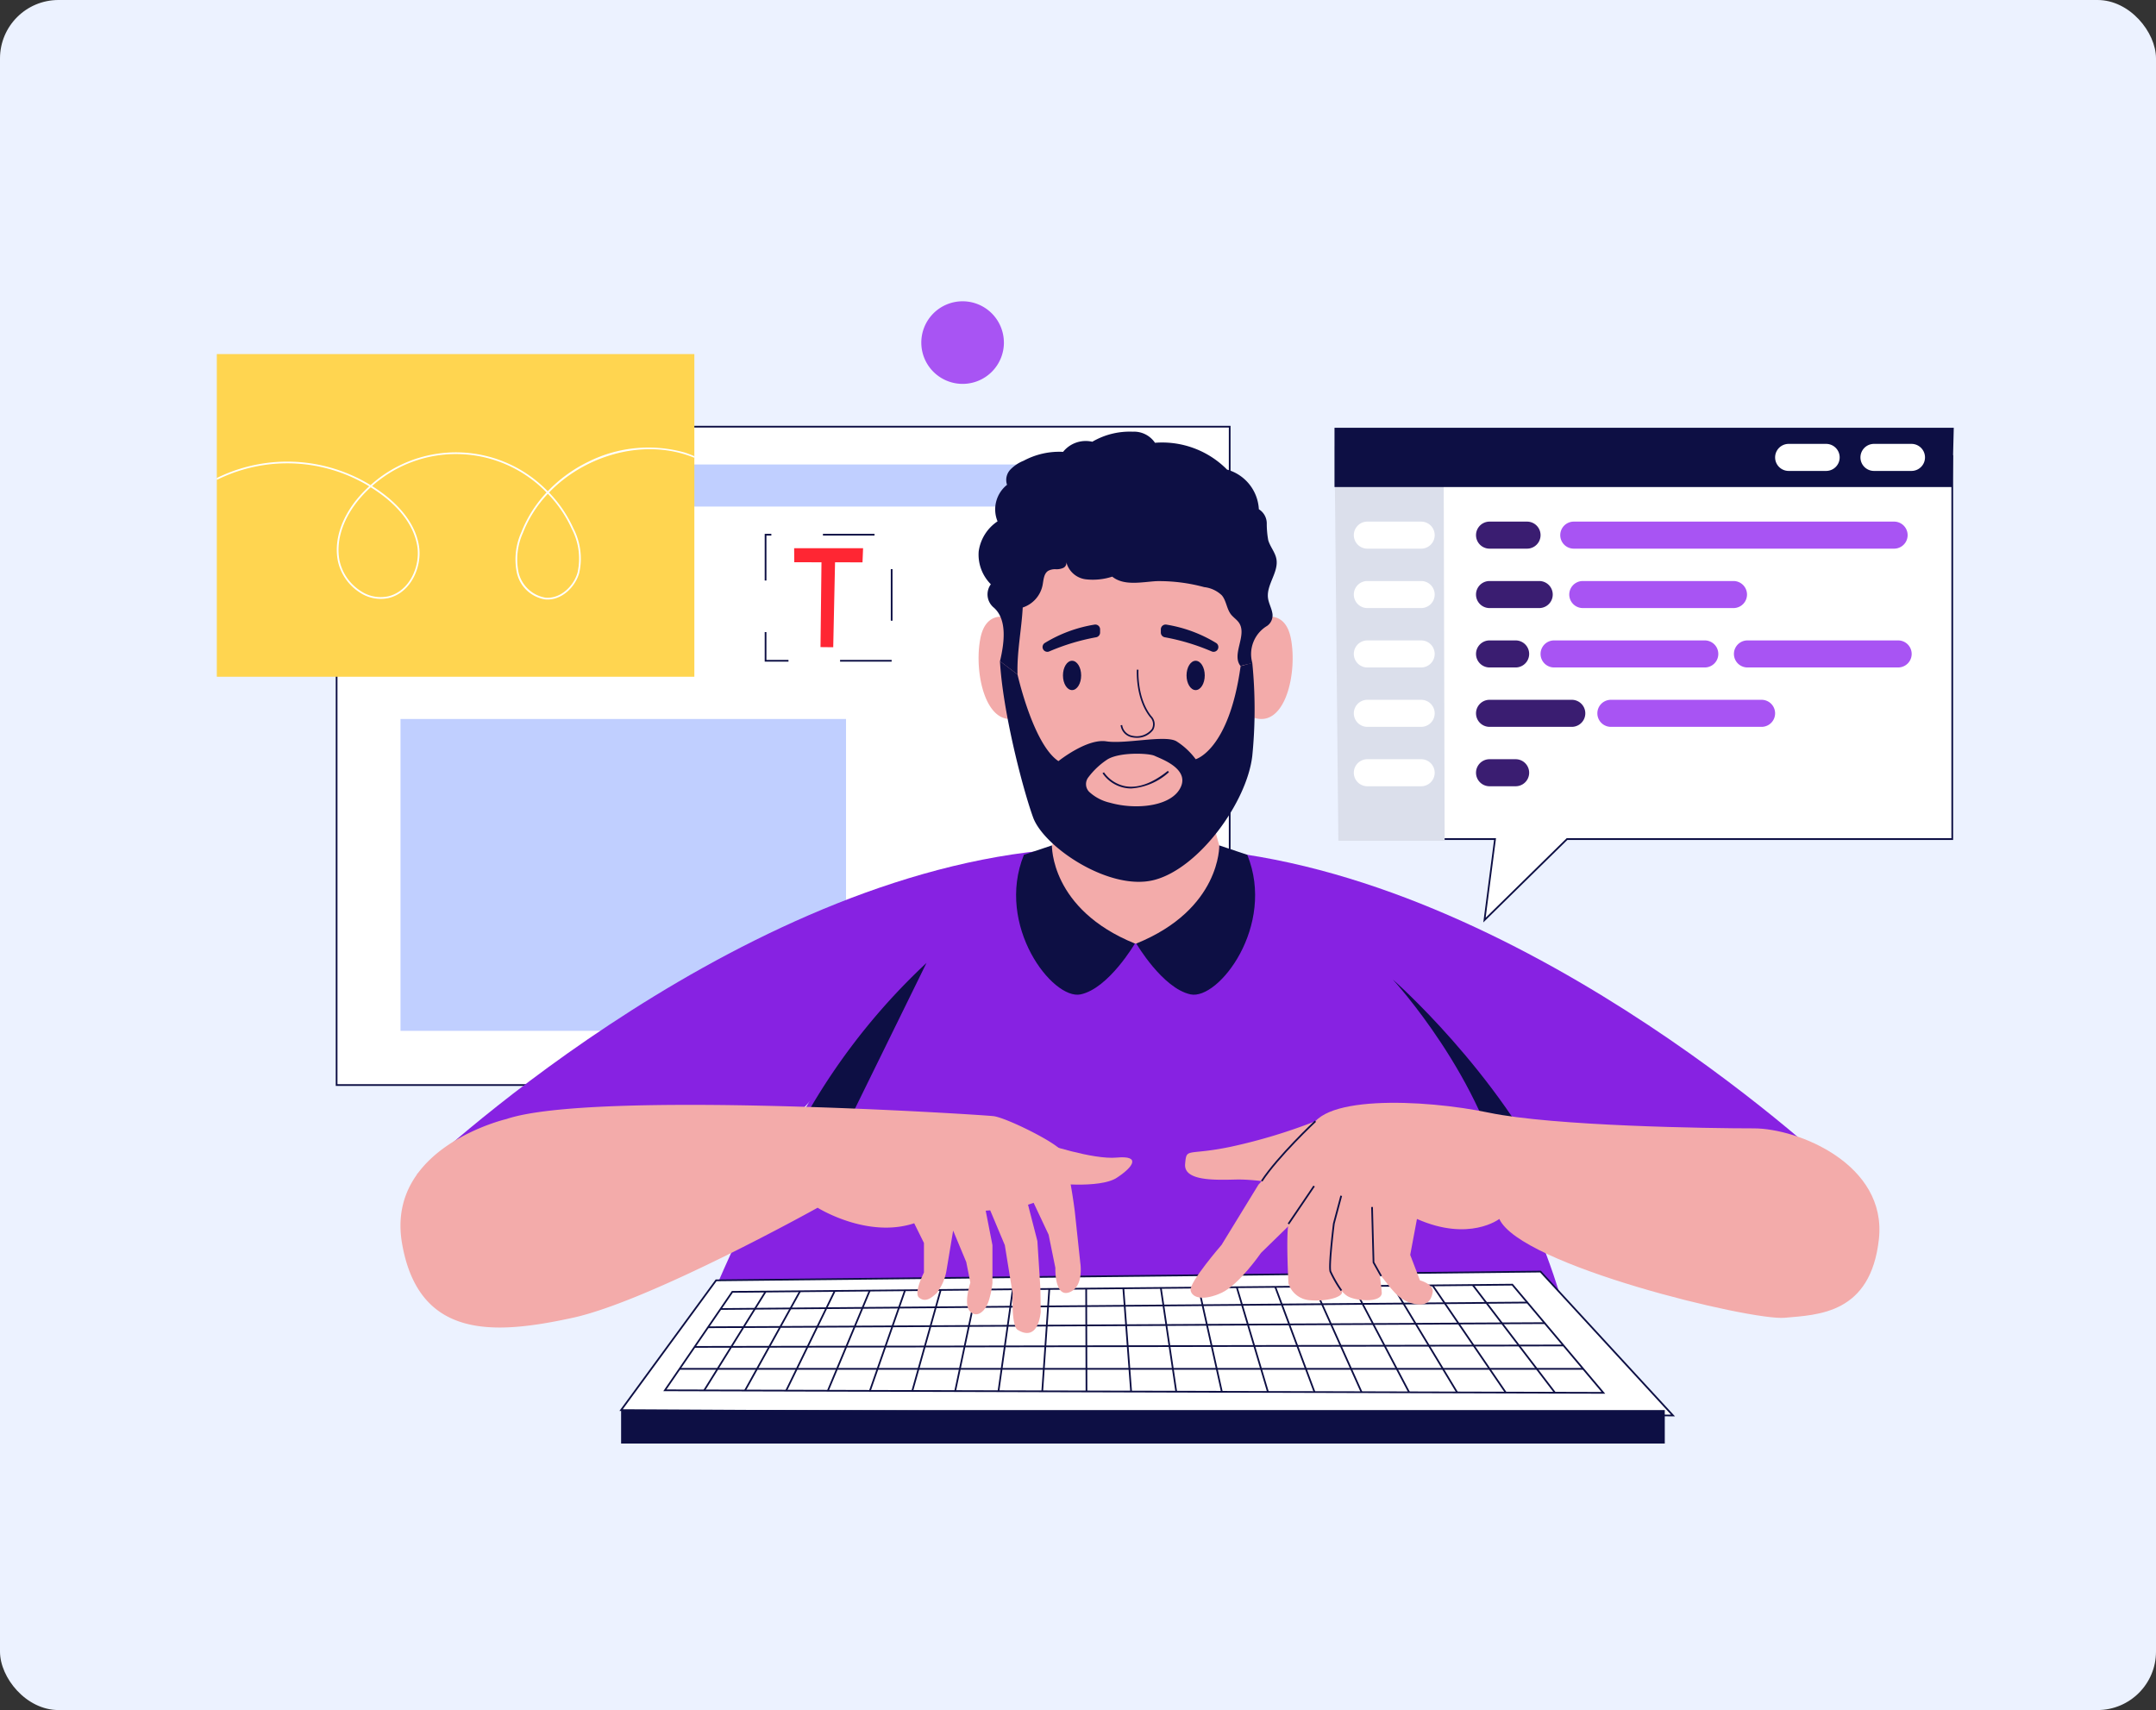 <svg xmlns="http://www.w3.org/2000/svg" xmlns:xlink="http://www.w3.org/1999/xlink" width="295" height="234" viewBox="0 0 295 234">
  <rect x="0" y="0" width="295" height="234" fill="#333333" stroke="none"/>
  <defs>
    <clipPath id="clip-path">
      <rect id="Rectángulo_402696" data-name="Rectángulo 402696" width="245.618" height="156.305" fill="none"/>
    </clipPath>
    <clipPath id="clip-path-2">
      <rect id="Rectángulo_402697" data-name="Rectángulo 402697" width="65.341" height="44.153" fill="none"/>
    </clipPath>
  </defs>
  <g id="_43" data-name="43" transform="translate(-1125 -8312.128)">
    <g id="Grupo_1100789" data-name="Grupo 1100789" transform="translate(105 7516.128)">
      <rect id="Rectángulo_402507" data-name="Rectángulo 402507" width="295" height="234" rx="8" transform="translate(1020 796)" fill="#ecf2ff"/>
    </g>
    <g id="Grupo_1100796" data-name="Grupo 1100796" transform="translate(1146.711 8353.356)">
      <rect id="Rectángulo_402666" data-name="Rectángulo 402666" width="122.199" height="90.085" transform="translate(24.345 17.161)" fill="#fff"/>
      <path id="Trazado_877978" data-name="Trazado 877978" d="M185.251,134.509H62.817V44.189H185.251Zm-122.2-.235H185.016V44.425H63.052Z" transform="translate(-38.589 -27.146)" fill="#0d0f44"/>
      <rect id="Rectángulo_402667" data-name="Rectángulo 402667" width="60.961" height="42.672" transform="translate(33.089 57.158)" fill="#c0cfff"/>
      <rect id="Rectángulo_402668" data-name="Rectángulo 402668" width="78.374" height="5.759" transform="translate(54.361 22.329)" fill="#c0cfff"/>
      <g id="Grupo_1100791" data-name="Grupo 1100791">
        <g id="Grupo_1100790" data-name="Grupo 1100790" clip-path="url(#clip-path)">
          <path id="Trazado_877979" data-name="Trazado 877979" d="M91.646,239.22s41.573-39.808,85.55-44.316l-35.029,37.789Z" transform="translate(-56.299 -119.732)" fill="#8722e2"/>
          <path id="Trazado_877980" data-name="Trazado 877980" d="M460.275,239.22S418.7,199.412,374.726,194.9l35.029,37.789Z" transform="translate(-230.199 -119.732)" fill="#8722e2"/>
          <path id="Trazado_877981" data-name="Trazado 877981" d="M240.627,194.9s-22.456,7.138-45.725,62.268h117s-11.848-44.75-47.642-62.268Z" transform="translate(-119.731 -119.732)" fill="#8722e2"/>
          <path id="Trazado_877982" data-name="Trazado 877982" d="M215.307,267.321a87.96,87.96,0,0,1,22.017-32.576l-13.5,27.512Z" transform="translate(-132.266 -144.207)" fill="#0d0f44"/>
          <path id="Trazado_877983" data-name="Trazado 877983" d="M459.992,269.5c-7.852-16.371-22.2-28.908-22.2-28.908s12.509,13.566,15.48,28.908Z" transform="translate(-268.939 -147.797)" fill="#0d0f44"/>
          <path id="Trazado_877984" data-name="Trazado 877984" d="M307.981,363.942,164.052,363.2l13-17.751,112.8-1.2Z" transform="translate(-100.779 -211.477)" fill="#fff"/>
          <path id="Trazado_877985" data-name="Trazado 877985" d="M307.883,363.873l-144.43-.744,13.169-17.984h.059l112.852-1.2.035.039ZM163.915,362.9l143.429.739L289.431,344.18l-112.689,1.2Z" transform="translate(-100.411 -211.289)" fill="#0d0f44"/>
          <path id="Trazado_877986" data-name="Trazado 877986" d="M307.9,363.623l-128.883-.349,9.381-13.706h.061l106.782-.985.036.042ZM179.46,363.04l127.932.347-12.26-14.569-106.61.984Z" transform="translate(-109.971 -214.138)" fill="#0d0f44"/>
          <rect id="Rectángulo_402669" data-name="Rectángulo 402669" width="110.386" height="0.235" transform="matrix(1, -0.008, 0.008, 1, 76.919, 137.775)" fill="#0d0f44"/>
          <rect id="Rectángulo_402670" data-name="Rectángulo 402670" width="114.474" height="0.235" transform="translate(75.171 140.273) rotate(-0.282)" fill="#0d0f44"/>
          <rect id="Rectángulo_402671" data-name="Rectángulo 402671" width="118.878" height="0.235" transform="translate(73.296 142.962) rotate(-0.095)" fill="#0d0f44"/>
          <rect id="Rectángulo_402672" data-name="Rectángulo 402672" width="123.637" height="0.235" transform="translate(71.279 145.966)" fill="#0d0f44"/>
          <rect id="Rectángulo_402673" data-name="Rectángulo 402673" width="15.919" height="0.235" transform="translate(74.544 148.967) rotate(-58.134)" fill="#0d0f44"/>
          <rect id="Rectángulo_402674" data-name="Rectángulo 402674" width="15.531" height="0.235" transform="translate(80.125 148.989) rotate(-61)" fill="#0d0f44"/>
          <rect id="Rectángulo_402675" data-name="Rectángulo 402675" width="15.175" height="0.235" transform="translate(85.757 149.01) rotate(-64.024)" fill="#0d0f44"/>
          <rect id="Rectángulo_402676" data-name="Rectángulo 402676" width="14.859" height="0.235" transform="translate(91.454 149.035) rotate(-67.308)" fill="#0d0f44"/>
          <rect id="Rectángulo_402677" data-name="Rectángulo 402677" width="14.586" height="0.235" transform="translate(97.201 149.057) rotate(-70.732)" fill="#0d0f44"/>
          <rect id="Rectángulo_402678" data-name="Rectángulo 402678" width="14.362" height="0.235" transform="translate(103.002 149.078) rotate(-74.3)" fill="#0d0f44"/>
          <rect id="Rectángulo_402679" data-name="Rectángulo 402679" width="14.194" height="0.235" transform="translate(108.868 149.102) rotate(-78.082)" fill="#0d0f44"/>
          <rect id="Rectángulo_402680" data-name="Rectángulo 402680" width="14.087" height="0.235" transform="translate(114.792 149.126) rotate(-81.99)" fill="#0d0f44"/>
          <rect id="Rectángulo_402681" data-name="Rectángulo 402681" width="14.046" height="0.235" transform="translate(120.781 149.151) rotate(-86.055)" fill="#0d0f44"/>
          <rect id="Rectángulo_402682" data-name="Rectángulo 402682" width="0.235" height="14.075" transform="matrix(1, -0.003, 0.003, 1, 126.791, 135.1)" fill="#0d0f44"/>
          <rect id="Rectángulo_402683" data-name="Rectángulo 402683" width="0.236" height="14.179" transform="translate(131.876 135.062) rotate(-4.303)" fill="#0d0f44"/>
          <rect id="Rectángulo_402684" data-name="Rectángulo 402684" width="0.235" height="14.359" transform="matrix(0.989, -0.147, 0.147, 0.989, 137.005, 135.023)" fill="#0d0f44"/>
          <rect id="Rectángulo_402685" data-name="Rectángulo 402685" width="0.235" height="14.617" transform="translate(142.18 134.983) rotate(-12.555)" fill="#0d0f44"/>
          <rect id="Rectángulo_402686" data-name="Rectángulo 402686" width="0.235" height="14.954" transform="translate(147.4 134.943) rotate(-16.573)" fill="#0d0f44"/>
          <rect id="Rectángulo_402687" data-name="Rectángulo 402687" width="0.235" height="15.369" transform="translate(152.667 134.902) rotate(-20.467)" fill="#0d0f44"/>
          <rect id="Rectángulo_402688" data-name="Rectángulo 402688" width="0.235" height="15.86" transform="matrix(0.912, -0.41, 0.41, 0.912, 157.98, 134.86)" fill="#0d0f44"/>
          <rect id="Rectángulo_402689" data-name="Rectángulo 402689" width="0.235" height="16.425" transform="matrix(0.885, -0.466, 0.466, 0.885, 163.341, 134.818)" fill="#0d0f44"/>
          <rect id="Rectángulo_402690" data-name="Rectángulo 402690" width="0.235" height="17.062" transform="matrix(0.856, -0.517, 0.517, 0.856, 168.75, 134.774)" fill="#0d0f44"/>
          <rect id="Rectángulo_402691" data-name="Rectángulo 402691" width="0.235" height="17.768" transform="matrix(0.826, -0.564, 0.564, 0.826, 174.206, 134.729)" fill="#0d0f44"/>
          <rect id="Rectángulo_402692" data-name="Rectángulo 402692" width="0.235" height="18.539" transform="translate(179.712 134.683) rotate(-37.35)" fill="#0d0f44"/>
          <path id="Trazado_877987" data-name="Trazado 877987" d="M100.3,287.042s-16.6,3.841-14.291,17.056,12.754,12.447,23.356,10.142,33.5-15.059,33.5-15.059,6.761,4.253,13.215,2.126L157.414,304v4.046s-1.434,2.817-.666,3.432,1.485.256,2.407-.615a6.963,6.963,0,0,0,1.332-3.022l.922-5.532,1.793,4.3.563,2.817s-1.024,3.073,0,3.995,2.1-.2,2.51-1.485a12.638,12.638,0,0,0,.512-2.458V304.3l-.922-4.712.614-.051,2,4.764,1.076,6.659s-.205,4.354.666,4.917,2.715,1.229,3.176-2.407l-.051-3.278-.41-6.454-1.28-4.968.768-.256,2.049,4.354.922,4.541s-.137,4.1,1.912,3.347,1.5-4.029,1.5-4.029l-.751-7.035s-.888-7.171-1.912-8.4-7.512-4.439-9.22-4.644-54.789-3.6-66.621.393" transform="translate(-52.704 -175.145)" fill="#f3abaa"/>
          <path id="Trazado_877988" data-name="Trazado 877988" d="M314.12,298.756s6.659,2.254,9.937,1.947,2.356,1.229,0,2.766-9.117.717-9.117.717Z" transform="translate(-192.968 -183.529)" fill="#f3abaa"/>
          <path id="Trazado_877989" data-name="Trazado 877989" d="M434.322,300.265s-4.1,3.173-11.269,0l-.922,4.919,1.332,3.483s1.946.512,1.741,1.639-.82,2.151-3.073,1.434-3.278-3.175-4.61-4.3,0-8.3,0-8.3-9.322-4.917-9.117-10.449,15.673-4.815,24.483-2.971,30.22,2.151,36.264,2.151,18.235,4.915,17.108,15.161-8.3,10.346-12.907,10.756-36.162-7.175-39.03-13.525" transform="translate(-250.886 -174.694)" fill="#f3abaa"/>
          <path id="Trazado_877990" data-name="Trazado 877990" d="M418.068,313.4s-3.107,9.821-3.107,10.777,1.434,3.824,2.664,4.508,4.644.888,4.644-.478a32.222,32.222,0,0,0-.683-4.507l2.391-8.742Z" transform="translate(-254.916 -192.525)" fill="#f3abaa"/>
          <path id="Trazado_877991" data-name="Trazado 877991" d="M406.632,306.078s-5.737,6.43-6.078,8.206,0,8.127,0,8.127a3.3,3.3,0,0,0,2.933,2.308c2.394.218,4.9-.517,4.314-1.325s-.094-8.018.086-8.769,2.638-5.723,2.638-5.723Z" transform="translate(-245.972 -188.027)" fill="#f3abaa"/>
          <path id="Trazado_877992" data-name="Trazado 877992" d="M382.647,292.882l-7.28,7.913-5.054,8.25s-4.439,5.122-4.234,6.215,1.844,1.434,4.234.341,5.4-5.463,5.4-5.463l5.6-5.464,6.117-5.338Z" transform="translate(-224.883 -179.921)" fill="#f3abaa"/>
          <path id="Trazado_877993" data-name="Trazado 877993" d="M381.963,290.9a75.621,75.621,0,0,1-11.481,3.474c-6.147,1.3-6.147.047-6.352,2.38s4.029,2.2,6.966,2.127,7.444.847,7.922.7,5.274-5.732,2.944-8.678" transform="translate(-223.685 -178.703)" fill="#f3abaa"/>
          <rect id="Rectángulo_402693" data-name="Rectángulo 402693" width="142.803" height="4.581" transform="translate(63.273 151.724)" fill="#0d0f44"/>
          <path id="Trazado_877994" data-name="Trazado 877994" d="M338.72,181.385c-.565,9.058-13.164,9.512-13.164,9.512s-12.783-.454-13.358-9.512c0,0,1.636-1.745,2.705-7.466a52.369,52.369,0,0,0,.743-6.233h19.677a53.915,53.915,0,0,0,.674,5.9c1.049,5.982,2.723,7.794,2.723,7.794" transform="translate(-191.787 -103.012)" fill="#f3abaa"/>
          <path id="Trazado_877995" data-name="Trazado 877995" d="M340.306,173.591c-9.091,11.02-17.595,4.169-21.094.328a52.362,52.362,0,0,0,.743-6.233h19.677a53.923,53.923,0,0,0,.674,5.9" transform="translate(-196.096 -103.012)" fill="#0d0f44"/>
          <path id="Trazado_877996" data-name="Trazado 877996" d="M331.315,63.049c-6.688-6.193-13.019-5.078-13.019-5.078s-6.331-1.115-13.019,5.078c0,0-5.2,4.6-4.707,16.48.418,10.034,1.475,22.017,11.331,27.591a12.966,12.966,0,0,0,12.789,0c9.856-5.574,10.913-17.556,11.331-27.591.5-11.883-4.707-16.48-4.707-16.48" transform="translate(-184.623 -35.565)" fill="#f3abaa"/>
          <path id="Trazado_877997" data-name="Trazado 877997" d="M296.385,113.422a2.734,2.734,0,0,0-2.984-1.489c-.951.2-1.915.946-2.3,2.971-.874,4.555.68,11.741,4.661,10.915,3.671-.761,2.966-7.672.627-12.4" transform="translate(-178.68 -68.727)" fill="#f3abaa"/>
          <path id="Trazado_877998" data-name="Trazado 877998" d="M384.891,113.422a2.734,2.734,0,0,1,2.984-1.489c.951.2,1.915.946,2.3,2.971.874,4.555-.68,11.741-4.661,10.915-3.671-.761-2.966-7.672-.627-12.4" transform="translate(-235.251 -68.727)" fill="#f3abaa"/>
          <path id="Trazado_877999" data-name="Trazado 877999" d="M343.434,140.011a2.859,2.859,0,0,1-.563-.055,1.928,1.928,0,0,1-1.613-1.658l.219-.033a1.708,1.708,0,0,0,1.438,1.473,2.619,2.619,0,0,0,2.611-.924,1.367,1.367,0,0,0-.245-1.64c-2.041-2.57-1.8-6.454-1.8-6.492l.221.015c0,.038-.233,3.838,1.754,6.34a1.59,1.59,0,0,1,.261,1.894,2.742,2.742,0,0,1-2.281,1.081" transform="translate(-209.639 -80.28)" fill="#0d0f44"/>
          <path id="Trazado_878000" data-name="Trazado 878000" d="M323.3,129.546c0,1.108-.558,2.007-1.245,2.007s-1.245-.9-1.245-2.007.557-2.007,1.245-2.007,1.245.9,1.245,2.007" transform="translate(-197.079 -78.349)" fill="#0d0f44"/>
          <path id="Trazado_878001" data-name="Trazado 878001" d="M367.142,129.546c0,1.108-.558,2.007-1.245,2.007s-1.246-.9-1.246-2.007.558-2.007,1.246-2.007,1.245.9,1.245,2.007" transform="translate(-224.01 -78.349)" fill="#0d0f44"/>
          <path id="Trazado_878002" data-name="Trazado 878002" d="M356.066,116.429a29.623,29.623,0,0,1,6.406,1.933.655.655,0,0,0,.626-1.147,18.816,18.816,0,0,0-6.805-2.515.655.655,0,0,0-.765.647v.437a.655.655,0,0,0,.538.645" transform="translate(-218.405 -70.456)" fill="#0d0f44"/>
          <path id="Trazado_878003" data-name="Trazado 878003" d="M320.909,116.429a29.624,29.624,0,0,0-6.406,1.933.655.655,0,0,1-.626-1.147,18.817,18.817,0,0,1,6.805-2.515.655.655,0,0,1,.765.647v.437a.655.655,0,0,1-.538.645" transform="translate(-192.635 -70.456)" fill="#0d0f44"/>
          <path id="Trazado_878004" data-name="Trazado 878004" d="M346.831,206.478s3.59,6.136,7.421,6.955,11.694-9.408,7.762-19.1l-3.833-1.288s.241,8.729-11.351,13.43" transform="translate(-213.063 -118.592)" fill="#0d0f44"/>
          <path id="Trazado_878005" data-name="Trazado 878005" d="M320.436,206.478s-3.59,6.136-7.421,6.955-11.694-9.408-7.763-19.1l3.833-1.288s-.241,8.729,11.351,13.43" transform="translate(-186.862 -118.592)" fill="#0d0f44"/>
          <path id="Trazado_878006" data-name="Trazado 878006" d="M431.416,330.843l-1.061-1.9v-.029l-.205-7.581.236-.007.2,7.552,1.033,1.852Z" transform="translate(-264.246 -197.393)" fill="#0d0f44"/>
          <path id="Trazado_878007" data-name="Trazado 878007" d="M416.828,330.336a16.665,16.665,0,0,1-1.513-2.623c-.266-.806.431-6.4.461-6.637l1.012-3.806.228.061-1.009,3.79c-.2,1.589-.675,5.89-.468,6.518a16.94,16.94,0,0,0,1.483,2.564Z" transform="translate(-255.096 -194.903)" fill="#0d0f44"/>
          <rect id="Rectángulo_402694" data-name="Rectángulo 402694" width="6.259" height="0.235" transform="matrix(0.561, -0.828, 0.828, 0.561, 154.483, 126.189)" fill="#0d0f44"/>
          <path id="Trazado_878008" data-name="Trazado 878008" d="M391.267,299.022l-.2-.129c2.236-3.409,7.315-8.168,7.366-8.216l.16.172c-.051.048-5.109,4.787-7.33,8.173" transform="translate(-240.239 -178.566)" fill="#0d0f44"/>
          <path id="Trazado_878009" data-name="Trazado 878009" d="M296.9,70.3a4.055,4.055,0,0,0,2.711-3.012c.146-.73.155-1.618.787-2.013a2,2,0,0,1,1.025-.214,2.245,2.245,0,0,0,1.033-.184.74.74,0,0,0,.39-.882,3.143,3.143,0,0,0,2.636,2.439,8.573,8.573,0,0,0,3.671-.358c1.61,1.293,3.983.743,6.044.615a23.707,23.707,0,0,1,6.537.818,4.156,4.156,0,0,1,2.418,1.13c.616.744.651,1.839,1.243,2.6.334.43.825.725,1.122,1.181,1.113,1.709-1.095,4.32.2,5.9.508-.214,1.089-.226,1.6-.441a4.492,4.492,0,0,1,2.026-5.064,1.752,1.752,0,0,0,.7-1.832c-.13-.671-.486-1.288-.576-1.967-.246-1.843,1.495-3.556,1.142-5.382-.177-.914-.855-1.657-1.114-2.551a12.558,12.558,0,0,1-.2-2.3,2.285,2.285,0,0,0-1.083-1.93,5.958,5.958,0,0,0-4.349-5.425,12.478,12.478,0,0,0-9.863-3.669,3.449,3.449,0,0,0-3.042-1.518,10.148,10.148,0,0,0-5.535,1.376A3.968,3.968,0,0,0,302.426,49a10.308,10.308,0,0,0-5.393,1.213A5.186,5.186,0,0,0,295.2,51.44a2.055,2.055,0,0,0-.441,2.069,4.3,4.3,0,0,0-1.3,5,5.909,5.909,0,0,0-2.581,4.12,5.737,5.737,0,0,0,1.664,4.49,2.338,2.338,0,0,0,.4,3.191c1.888,1.652,1.427,4.9.852,7.337l2.4,1.816c-.105-3.007.551-6.157.709-9.162" transform="translate(-178.678 -28.397)" fill="#0d0f44"/>
          <path id="Trazado_878010" data-name="Trazado 878010" d="M332.989,127.918l-1.6.441c-1.589,11.524-6.146,12.742-6.146,12.742a9.829,9.829,0,0,0-2.622-2.447c-1.546-.922-6.956.41-9.62,0s-6.539,2.708-6.539,2.708c-3.465-2.312-5.6-11.86-5.6-11.86l-2.4-1.816c.369,6.816,3.068,17.32,4.531,21.371s10.522,10.188,16.64,8.549,12.629-10.654,13.354-16.964a64.278,64.278,0,0,0,0-12.724m-9.74,16.883c-1.127,2.766-6.146,3.278-9.732,2.254a6.216,6.216,0,0,1-2.865-1.508,1.516,1.516,0,0,1-.084-1.984,10.326,10.326,0,0,1,2.643-2.462c1.741-1.012,5.679-.827,6.425-.459s4.629,1.668,3.614,4.158" transform="translate(-183.35 -78.439)" fill="#0d0f44"/>
          <path id="Trazado_878011" data-name="Trazado 878011" d="M338.772,169a4.831,4.831,0,0,1-.831-.071,4.772,4.772,0,0,1-3.1-2.015l.2-.123a4.621,4.621,0,0,0,2.942,1.907c1.729.3,3.679-.409,5.8-2.106l.147.184A8.525,8.525,0,0,1,338.772,169" transform="translate(-205.698 -102.337)" fill="#0d0f44"/>
          <rect id="Rectángulo_402695" data-name="Rectángulo 402695" width="65.341" height="44.153" transform="translate(7.955 7.223)" fill="#ffd550"/>
          <path id="Trazado_878012" data-name="Trazado 878012" d="M281.854,5.651A5.651,5.651,0,1,1,276.2,0a5.651,5.651,0,0,1,5.651,5.651" transform="translate(-166.203)" fill="#a854f3"/>
        </g>
      </g>
      <g id="Grupo_1100793" data-name="Grupo 1100793" transform="translate(7.955 7.223)">
        <g id="Grupo_1100792" data-name="Grupo 1100792" clip-path="url(#clip-path-2)">
          <path id="Trazado_878013" data-name="Trazado 878013" d="M84.51,74.082l-.229-.052c1.97-8.712-3.8-18.64-12.34-21.245-6.432-1.961-13.87.4-18.532,5.238a17.228,17.228,0,0,1,3.341,4.909,8.966,8.966,0,0,1,.79,6.11c-.547,1.923-2.431,3.8-4.637,3.607a4.71,4.71,0,0,1-3.9-3.68,9.044,9.044,0,0,1,.623-5.522,17.045,17.045,0,0,1,3.447-5.43A17.238,17.238,0,0,0,29.2,57.136q.733.459,1.43.978c1.981,1.475,4.453,3.921,4.983,7.2.462,2.847-1.085,6.394-4.122,7.138a5.136,5.136,0,0,1-4.015-.778A6.809,6.809,0,0,1,24.5,67.294c-.526-2.831.572-6.043,3.015-8.812a16.418,16.418,0,0,1,1.295-1.311A21.589,21.589,0,0,0,.19,62.837L0,62.7a21.824,21.824,0,0,1,28.992-5.691,17.472,17.472,0,0,1,24.244.84,19.437,19.437,0,0,1,5.545-4.034A18.387,18.387,0,0,1,72.01,52.56a18.947,18.947,0,0,1,12.5,21.522M53.247,58.194a16.562,16.562,0,0,0-3.4,5.338,8.826,8.826,0,0,0-.614,5.379,4.558,4.558,0,0,0,3.691,3.5c2.086.181,3.87-1.605,4.39-3.437a8.741,8.741,0,0,0-.779-5.95,17,17,0,0,0-3.288-4.834M29.018,57.3a16.285,16.285,0,0,0-1.328,1.339c-2.394,2.715-3.472,5.855-2.96,8.614a6.573,6.573,0,0,0,2.875,4.221,4.9,4.9,0,0,0,3.831.746c2.911-.713,4.39-4.128,3.946-6.871-.518-3.2-2.946-5.6-4.892-7.045q-.716-.533-1.473-1" transform="translate(-7.955 -39.077)" fill="#fff"/>
        </g>
      </g>
      <g id="Grupo_1100795" data-name="Grupo 1100795">
        <g id="Grupo_1100794" data-name="Grupo 1100794" clip-path="url(#clip-path)">
          <path id="Trazado_878014" data-name="Trazado 878014" d="M232.37,99.993h-7.058v-.235h7.058Zm-14.116,0H215V95.951h.235v3.806h3.016Zm14.234-5.6h-.235V87.339h.235Zm-17.25-5.5H215V82.507h.908v.235h-.672Zm14.788-6.151h-7.058v-.235h7.058Z" transform="translate(-132.078 -50.685)" fill="#0d0f44"/>
          <path id="Trazado_878015" data-name="Trazado 878015" d="M225.443,87.607h9.432l-.08,1.933-9.336-.014Zm3.748,1.185,1.864,0-.266,12.365-1.741-.019Z" transform="translate(-138.492 -53.818)" fill="#ff2633"/>
          <path id="Trazado_878016" data-name="Trazado 878016" d="M503.133,54.884H419.527V107.31h21.044l-1.443,11.08,11.291-11.08h52.715Z" transform="translate(-257.72 -33.716)" fill="#fff"/>
          <path id="Trazado_878017" data-name="Trazado 878017" d="M438.779,118.525l1.47-11.285H419.221V54.579h83.842V107.24H450.279ZM419.456,107h21.061L439.1,117.88,450.183,107h52.645V54.814H419.456Z" transform="translate(-257.533 -33.529)" fill="#0d0f44"/>
          <path id="Trazado_878018" data-name="Trazado 878018" d="M432.212,105.405H417.667l-.528-53.979h14.93Z" transform="translate(-256.254 -31.592)" fill="#dbdfeb"/>
          <path id="Trazado_878019" data-name="Trazado 878019" d="M501.872,44.871H417.14v8.113h84.527Z" transform="translate(-256.254 -27.565)" fill="#0d0f44"/>
          <path id="Trazado_878020" data-name="Trazado 878020" d="M580.43,54.294H575.3a1.85,1.85,0,1,1,0-3.7h5.132a1.85,1.85,0,0,1,0,3.7" transform="translate(-352.276 -31.081)" fill="#fff"/>
          <path id="Trazado_878021" data-name="Trazado 878021" d="M610.709,54.294h-5.132a1.85,1.85,0,1,1,0-3.7h5.132a1.85,1.85,0,0,1,0,3.7" transform="translate(-370.877 -31.081)" fill="#fff"/>
          <path id="Trazado_878022" data-name="Trazado 878022" d="M433.206,81.87h-7.364a1.85,1.85,0,1,1,0-3.7h7.364a1.85,1.85,0,0,1,0,3.7" transform="translate(-260.463 -48.021)" fill="#fff"/>
          <path id="Trazado_878023" data-name="Trazado 878023" d="M474.327,81.87h-5.132a1.85,1.85,0,0,1,0-3.7h5.132a1.85,1.85,0,0,1,0,3.7" transform="translate(-287.096 -48.021)" fill="#3a1d71"/>
          <path id="Trazado_878024" data-name="Trazado 878024" d="M542.905,81.87H499.075a1.85,1.85,0,1,1,0-3.7h43.831a1.85,1.85,0,1,1,0,3.7" transform="translate(-305.451 -48.021)" fill="#a854f3"/>
          <path id="Trazado_878025" data-name="Trazado 878025" d="M475.993,102.945h-6.8a1.85,1.85,0,1,1,0-3.7h6.8a1.85,1.85,0,1,1,0,3.7" transform="translate(-287.096 -60.967)" fill="#3a1d71"/>
          <path id="Trazado_878026" data-name="Trazado 878026" d="M522.9,102.945h-20.62a1.85,1.85,0,1,1,0-3.7H522.9a1.85,1.85,0,0,1,0,3.7" transform="translate(-307.422 -60.967)" fill="#a854f3"/>
          <path id="Trazado_878027" data-name="Trazado 878027" d="M532.863,145.094h-20.62a1.85,1.85,0,1,1,0-3.7h20.62a1.85,1.85,0,1,1,0,3.7" transform="translate(-313.541 -86.861)" fill="#a854f3"/>
          <path id="Trazado_878028" data-name="Trazado 878028" d="M512.712,124.02h-20.62a1.85,1.85,0,1,1,0-3.7h20.62a1.85,1.85,0,0,1,0,3.7" transform="translate(-301.162 -73.914)" fill="#a854f3"/>
          <path id="Trazado_878029" data-name="Trazado 878029" d="M581.312,124.02h-20.62a1.85,1.85,0,1,1,0-3.7h20.62a1.85,1.85,0,0,1,0,3.7" transform="translate(-343.304 -73.914)" fill="#a854f3"/>
          <path id="Trazado_878030" data-name="Trazado 878030" d="M480.449,145.094H469.195a1.85,1.85,0,1,1,0-3.7h11.254a1.85,1.85,0,1,1,0,3.7" transform="translate(-287.096 -86.861)" fill="#3a1d71"/>
          <path id="Trazado_878031" data-name="Trazado 878031" d="M472.765,124.02h-3.571a1.85,1.85,0,1,1,0-3.7h3.571a1.85,1.85,0,0,1,0,3.7" transform="translate(-287.095 -73.914)" fill="#3a1d71"/>
          <path id="Trazado_878032" data-name="Trazado 878032" d="M472.765,166.169h-3.571a1.85,1.85,0,1,1,0-3.7h3.571a1.85,1.85,0,0,1,0,3.7" transform="translate(-287.095 -99.807)" fill="#3a1d71"/>
          <path id="Trazado_878033" data-name="Trazado 878033" d="M433.206,102.945h-7.364a1.85,1.85,0,1,1,0-3.7h7.364a1.85,1.85,0,0,1,0,3.7" transform="translate(-260.463 -60.967)" fill="#fff"/>
          <path id="Trazado_878034" data-name="Trazado 878034" d="M433.206,124.02h-7.364a1.85,1.85,0,1,1,0-3.7h7.364a1.85,1.85,0,0,1,0,3.7" transform="translate(-260.463 -73.914)" fill="#fff"/>
          <path id="Trazado_878035" data-name="Trazado 878035" d="M433.206,145.094h-7.364a1.85,1.85,0,1,1,0-3.7h7.364a1.85,1.85,0,0,1,0,3.7" transform="translate(-260.463 -86.861)" fill="#fff"/>
          <path id="Trazado_878036" data-name="Trazado 878036" d="M433.206,166.169h-7.364a1.85,1.85,0,0,1,0-3.7h7.364a1.85,1.85,0,0,1,0,3.7" transform="translate(-260.463 -99.807)" fill="#fff"/>
        </g>
      </g>
    </g>
  </g>
</svg>
